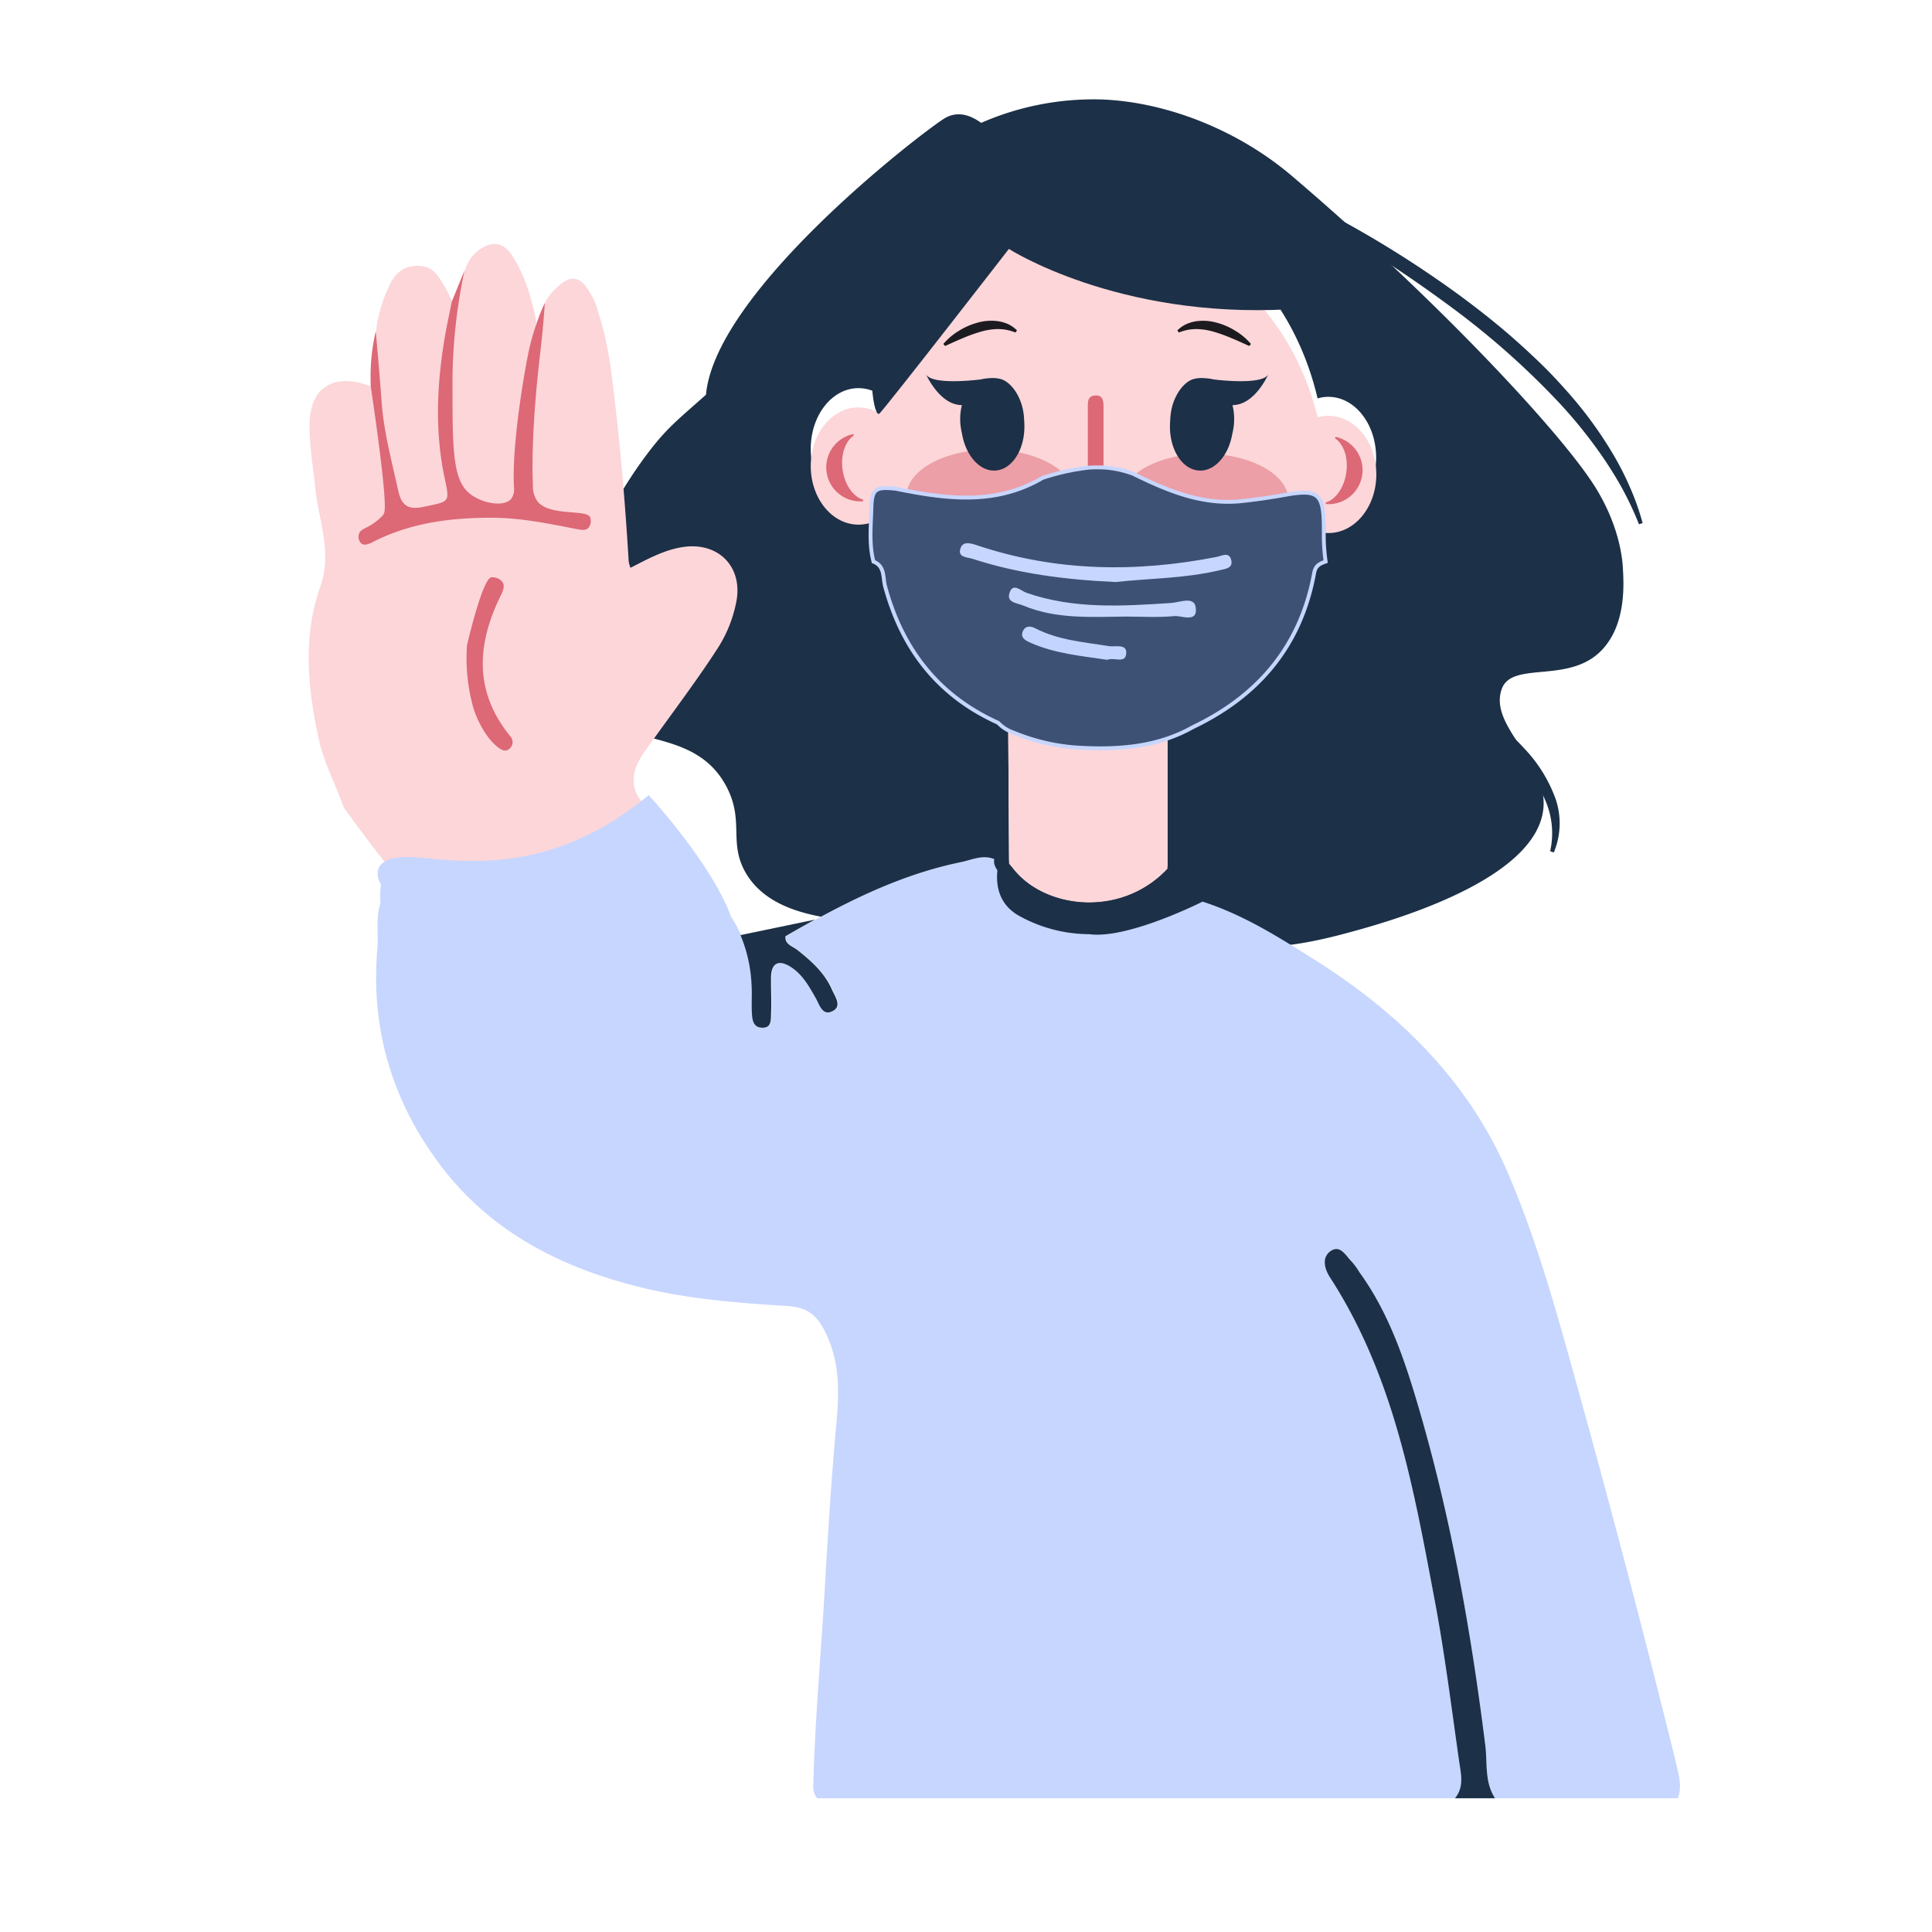 <svg id="Camada_14" data-name="Camada 14" xmlns="http://www.w3.org/2000/svg" viewBox="0 0 500 500"><defs><style>.cls-1{fill:#1c3047;}.cls-2{fill:#fcd6d9;}.cls-3{fill:#c7d6fe;}.cls-4{fill:#fed5d9;}.cls-5{fill:#fdd5d9;}.cls-6,.cls-7{fill:#dd6876;}.cls-7{opacity:0.5;}.cls-8{fill:#1c1b20;}.cls-9{fill:#3d5174;stroke:#c7d6fe;stroke-miterlimit:10;}.cls-10{fill:#c6d6fd;}.cls-11{fill:#c3d5fe;}</style></defs><path class="cls-1" d="M420,147c-.12-2.14-.78-10.47-6.85-20.45-8.63-14.21-41.82-49.47-78.1-80.41-.52-.46-1.06-.91-1.59-1.34-14-11.59-32.2-18.48-48.42-19.06a72.58,72.58,0,0,0-31.12,6.06c-2.89-2.11-6.34-3.22-9.75-1-8.34,5.53-59.1,45.15-61.46,71.35h0c-7.23,6.44-9.87,8.44-14.29,14.12-13.11,16.82-28.49,48.71-18,64.77,8.66,13.27,28.71,6.11,37.49,22.35,4.83,9,.57,14.51,5,22.35,7.41,13,27.77,12.89,45.42,13.26,76.79,1.58,77.92,11.09,109.57,2.65,9.59-2.56,49.86-13.3,51.54-32.58,1.06-12.28-14.13-21-10.82-30.68,2.68-7.75,18.3-.81,26.68-11C420.8,160.79,420.24,151.1,420,147Zm-76.17-12.85a9.51,9.51,0,0,1-1.78-.17c-4,24.83-19.57,44.92-39.9,52.49v37.65c-11.94,13.15-31.57,10.79-39.82.15-.38-.5-.78-1-1.18-1.47l-.24-38.66c-18.4-9.25-31.94-29.11-35-53a10,10,0,0,1-3.73.73c-6.83,0-12.36-7-12.36-15.71s5.53-15.71,12.36-15.71a10.11,10.11,0,0,1,5.4,1.59c7.09-28.63,29.73-49.56,56.57-49.56,27.18,0,50.06,21.46,56.84,50.64a9.29,9.29,0,0,1,2.79-.42c6.82,0,12.36,7,12.36,15.71S350.65,134.16,343.83,134.16Z"/><path class="cls-2" d="M356.19,122.78c0,8.38-5.54,15.17-12.36,15.17a9.51,9.51,0,0,1-1.78-.16c-4,24-19.57,43.38-39.9,50.69v36.36c-11.94,12.7-31.57,10.43-39.82.15-.38-.48-.78-1-1.18-1.42l-.24-37.34c-18.4-8.93-31.94-28.11-35-51.15a10.42,10.42,0,0,1-3.73.7c-6.83,0-12.36-6.79-12.36-15.17s5.53-15.17,12.36-15.17a10.41,10.41,0,0,1,5.4,1.53c7.09-27.65,29.73-47.86,56.57-47.86,27.18,0,50.06,20.72,56.84,48.9a9.6,9.6,0,0,1,2.79-.4C350.65,107.61,356.19,114.4,356.19,122.78Z"/><path class="cls-2" d="M176.56,141.6c-4.83.78-9,3.11-13.4,5.35a8.84,8.84,0,0,1-.45-1.58c-1.21-20.24-2.85-36.42-4.66-50.12-.53-4-1.41-7.81-1.41-7.81-.7-3-1.44-5.47-2-7.25a15.49,15.49,0,0,0-1.53-3.69c-1-1.81-2.25-3.93-4.18-4.31-2.08-.41-4,1.42-5.32,2.69-.65.62-3.25,3.23-4.6,8.69l-.09.4,0-.07c0-.13-.05-.26-.07-.39-.79-4.2-2.48-11.23-5.88-16.69-1-1.65-2.27-3.23-4.18-3.6q-2.34-.45-5.19,1.78c-3.34,2.61-3.66,6.5-4.57,10.16a15.37,15.37,0,0,0-1.27,2.74,16.45,16.45,0,0,0-.58,2c0-.63-.08-1.26-.15-1.9-.06-.11-.11-.23-.17-.34-.59-1.2-1.12-2.45-1.82-3.58-1.64-2.6-2.84-5.29-7-5.27s-6.16,2.52-7.45,5.47a36.09,36.09,0,0,0-3.48,15.84c-.15,2.85-.15,5.68,0,8.5L95.64,99.9c-1.41-.57-7.42-2.76-11.6.36-.61.45-3.87,2.39-3.93,9.87,0,5.42.94,10.85,1.5,16.27.86,8.38,4.4,16.53,1.33,25.24-4.61,13.08-3.35,26.32-.45,39.59,1.36,6.24,4.37,11.78,6.46,17.7,1.84,2.59,4.72,6.56,8.42,11.34,1.65,2.13,3.2,4.08,3.51,4.46,1.79,2.15,8.72,7.5,43.38,1.34,10.1-3.31,23.73-10,23.1-15.85-.27-2.48-3-3.58-3.33-7.45s1.74-6.76,3.32-9c6.05-8.44,13.29-18.1,17.9-25.26a34.09,34.09,0,0,0,5.22-12.34C192.53,146.86,186,140.08,176.56,141.6ZM97.23,102.39a8.29,8.29,0,0,1,.17,1.87C97.33,103.64,97.28,103,97.23,102.39Z"/><path class="cls-3" d="M434.23,465.39H386.92c-2.77-4.23-1.95-9.11-2.52-13.67-3.81-30.11-9.06-60-17.77-89.2-3.46-11.6-7.47-23.15-14.83-33.3a18.35,18.35,0,0,0-1.95-2.68c-1.51-1.47-3-4.37-5.35-2.86s-1.85,4.52-.32,6.88c16.65,25.74,21.68,54.78,27.14,83.72,2.61,13.85,4.32,27.81,6.33,41.74.46,3.18,1.3,6.46-1.12,9.37h-165c-1.43-1.53-1-3.32-1-5.13.49-16.55,2-33,2.95-49.56.81-14.17,1.7-28.36,3-42.52.72-8.06.93-16-3.06-23.76-2.26-4.39-4.74-6.13-9.85-6.44-12.44-.77-24.87-1.72-37-4.64-21.54-5.16-39.93-14.76-52.91-32.2-12.46-16.73-17.72-35.36-16-55.63.32-3.92-.45-7.91.8-11.77a22.53,22.53,0,0,1,.13-4.8s-4-6.32,5.28-7.1,34.84,8.11,64-16.06c0,0,16.25,17.53,21.33,31.48a28.39,28.39,0,0,1,2.56,4.72,37.68,37.68,0,0,1,2.87,12.83c.16,2.51,0,5,.1,7.54.1,1.65.36,3.52,2.56,3.62,2.54.12,2.32-2,2.39-3.51.13-3.23-.06-6.46,0-9.69.06-3.52,2-4.49,5.1-2.53s4.76,5.07,6.48,8.09c.94,1.65,1.67,4.55,4.18,3.43,2.76-1.24.84-3.79,0-5.65-1.89-4.26-5.32-7.38-9-10.29-1.24-1-3.27-1.42-3-3.53,2.52-1.45,5-2.89,7.6-4.28,11.83-6.47,24.06-12.1,37.65-14.9,3.09-.63,6.18-2.28,9.41-.37,4.57,12.08,10.53,15.8,24.58,16.13,8.23.2,16-.93,23.12-4.88a6.84,6.84,0,0,1,5.5-.62c10.47,3.36,19.56,9.13,28.63,14.82,22.16,13.91,40,31.56,50.15,55,6.77,15.67,11.54,32,16.11,48.41q14.46,51.69,27.35,103.75C434.22,458.63,435.51,461.92,434.23,465.39Z"/><path class="cls-4" d="M97.4,104.26c-.07-.62-.12-1.25-.17-1.87A8.29,8.29,0,0,1,97.4,104.26Z"/><path class="cls-5" d="M97.4,104.26c-.07-.62-.12-1.25-.17-1.87A8.29,8.29,0,0,1,97.4,104.26Z"/><path class="cls-6" d="M97.24,85.75c.76,8.32,1.26,14.69,1.55,18.55.56,7.58,2.59,15,4.2,22.39.83,3.82,2.24,5.44,6.71,4.47,6.7-1.44,6.74-1,5.38-7.41-2.62-12.33-2-24.66.12-37,.51-2.92,1.16-5.82,1.74-8.73l3.3-8.1a140.08,140.08,0,0,0-2.86,20.65c-.29,4.47-.29,7.7-.27,10.73,0,15.26.16,23,4.41,26.41,3.26,2.64,8.74,3.5,10.67,1.53a4.16,4.16,0,0,0,.83-3.13c-.63-11.33,2.87-30.66,3.75-34.93A60.86,60.86,0,0,1,141,78.42c-.37,5.59-.85,10-1.18,12.86-.3,2.47-2.5,20.73-1.9,34.23a6.68,6.68,0,0,0,1.19,4.26c3.28,4,12.82,1.9,13.63,4.15a3.09,3.09,0,0,1,.09,1.58c-.52,2.1-2.23,1.69-3.66,1.41-7.3-1.42-14.57-2.94-22.1-2.92-10.56,0-20.81,1.34-30.37,6.17-.46.23-2.07,1.2-3.07.58a2.36,2.36,0,0,1-.68-2.69c.39-1,1.38-1.17,3-2.14a14.82,14.82,0,0,0,3.23-2.65,5.76,5.76,0,0,0,.25-.57c.91-2.46-2.28-24.6-3.47-32.67-.07-1.55-.07-3.22,0-5A51.53,51.53,0,0,1,97.24,85.75Z"/><path class="cls-6" d="M120.86,167c.4-1.74,4.12-17.4,6.31-17.59a3.6,3.6,0,0,1,1.63.26c2,1,1.85,2.31.8,4.44-6.17,12.49-7,24.79,2.37,36.32a2.42,2.42,0,0,1,.69,1.74,2.34,2.34,0,0,1-1.46,2c-.56.18-1.45.1-3-1.34-4-3.69-5.71-9.68-5.71-9.68A47.61,47.61,0,0,1,120.86,167Z"/><path class="cls-6" d="M281.53,121.17c0-5.27,0-10.54,0-15.81,0-1.32-.07-2.82,1.79-3,2.18-.17,2.27,1.41,2.27,3q0,7.92,0,15.82Z"/><path class="cls-2" d="M139,83.57l-.09.4,0-.07c0-.13-.05-.26-.07-.39Z"/><path class="cls-1" d="M215.31,261.76c-2.51,1.12-3.24-1.78-4.18-3.43-1.72-3-3.38-6.11-6.48-8.09s-5-1-5.1,2.53c-.05,3.23.14,6.46,0,9.69-.07,1.54.15,3.63-2.39,3.51-2.2-.1-2.46-2-2.56-3.62-.15-2.51.06-5-.1-7.54A37.68,37.68,0,0,0,191.64,242l19.26-4c-2.55,1.39-5.08,2.83-7.6,4.28-.27,2.11,1.76,2.56,3,3.53,3.7,2.91,7.13,6,9,10.29C216.15,258,218.07,260.52,215.31,261.76Z"/><path class="cls-1" d="M376.53,465.39c2.42-2.91,1.58-6.19,1.12-9.37-2-13.93-3.72-27.89-6.33-41.74-5.46-28.94-10.49-58-27.14-83.72-1.53-2.36-2.12-5.33.32-6.88s3.84,1.39,5.35,2.86a18.35,18.35,0,0,1,1.95,2.68c7.36,10.15,11.37,21.7,14.83,33.3,8.71,29.23,14,59.09,17.77,89.2.57,4.56-.25,9.44,2.52,13.67Z"/><path class="cls-1" d="M311.16,233.37s-19.32,9.77-29.28,8.39h0a37.53,37.53,0,0,1-17.75-4.53c-4.77-2.49-6.54-6.77-6-12-1.18-1.66-1.26-3.24.38-4.68.88,1,1.78,2,2.65,3.07.4.47.8.94,1.18,1.42,8.25,10.28,27.88,12.55,39.82-.15a30.6,30.6,0,0,0,2.46-3,3.91,3.91,0,0,1,.48,2.11,1.68,1.68,0,0,0,1,1.67C310,226.43,311.16,233.37,311.16,233.37Z"/><ellipse class="cls-7" cx="256.3" cy="128.47" rx="21.71" ry="12.11"/><ellipse class="cls-7" cx="311.76" cy="129.54" rx="21.71" ry="12.11"/><path class="cls-1" d="M265.09,109.43c.35,6.59-3,12.1-7.53,12.35-4.08.22-7.69-4-8.61-9.64h0c-.11-.42-.19-.86-.26-1.3a14.88,14.88,0,0,1,.25-6c-4.95,0-8.27-5.82-9.28-7.94,1.68,2.93,14.1,1.3,14.1,1.3a15.4,15.4,0,0,1,2.5-.34,8.18,8.18,0,0,1,2.89.28c2.5.83,4.89,4.16,5.63,8.12a16.76,16.76,0,0,1,.27,2.49v0C265.07,109,265.08,109.23,265.09,109.43Z"/><path class="cls-8" d="M244.59,89.54c1.54-.68,3-1.38,4.54-2a40,40,0,0,1,4.5-1.64,17.18,17.18,0,0,1,4.58-.74,12.86,12.86,0,0,1,2.3.21,14.72,14.72,0,0,1,2.31.68l.37-.55A8.22,8.22,0,0,0,261,83.93a10,10,0,0,0-2.63-.79,12.86,12.86,0,0,0-5.39.37,17.63,17.63,0,0,0-4.84,2.12,16.27,16.27,0,0,0-4,3.39Z"/><path class="cls-1" d="M302.81,109.43c-.36,6.59,3,12.1,7.53,12.35,4.08.22,7.69-4,8.6-9.64h0c.11-.42.2-.86.27-1.3a15.06,15.06,0,0,0-.25-6c5,0,8.27-5.82,9.27-7.94-1.68,2.93-14.1,1.3-14.1,1.3a15.16,15.16,0,0,0-2.49-.34,8.22,8.22,0,0,0-2.9.28c-2.49.83-4.88,4.16-5.62,8.12a16.76,16.76,0,0,0-.27,2.49v0C302.83,109,302.82,109.23,302.81,109.43Z"/><path class="cls-8" d="M323.3,89.54c-1.54-.68-3-1.38-4.53-2a40.14,40.14,0,0,0-4.51-1.64,17.18,17.18,0,0,0-4.57-.74,12.78,12.78,0,0,0-2.3.21,14.72,14.72,0,0,0-2.31.68l-.38-.55a8.43,8.43,0,0,1,2.2-1.56,10,10,0,0,1,2.62-.79,12.91,12.91,0,0,1,5.4.37,17.44,17.44,0,0,1,4.83,2.12,15.91,15.91,0,0,1,4,3.39Z"/><path id="orelha" class="cls-6" d="M218.07,121.62c.56,3.88,2.75,6.92,5.27,7.69l.06.41a8.8,8.8,0,0,1-2.52-17.39l.06.41C218.74,114.2,217.51,117.74,218.07,121.62Z"/><path id="orelha-2" data-name="orelha" class="cls-6" d="M348.41,122.34c-.56,3.88-2.75,6.92-5.27,7.69l-.06.41a8.8,8.8,0,0,0,2.51-17.39l-.06.41C347.73,114.92,349,118.46,348.41,122.34Z"/><path class="cls-1" d="M333.47,80.05c-44.4,2.4-72.37-15.63-72.37-15.63S230.46,103.94,227.63,107s-8.47-49.58,28.67-58.83,58.61-7.11,67.42,2.49S333.47,80.05,333.47,80.05Z"/><path class="cls-9" d="M343.08,145.33c-1.5.54-2.65,1-3,3.08-3.45,18.71-14.34,31.65-31.32,39.75-9,5.09-18.89,5.87-28.83,5.37a52.07,52.07,0,0,1-17.61-3.93,9.79,9.79,0,0,1-4-2.54c-15.55-7-24.87-19.09-29.26-35.34-.61-2.24,0-5.2-3-6.36-1.19-4.58-.67-9.25-.54-13.87.14-5,1.06-5.55,6.33-5,12.9,2.62,25.75,4.38,37.94-2.8a58.87,58.87,0,0,1,12-2.66,33,33,0,0,1,4.45,0,26.71,26.71,0,0,1,7.05,1.6c9,4.43,18.14,8.28,28.63,7Q327.5,129,333,128c8-1.37,9.51-.22,9.59,8,0,.9,0,1.79,0,2.68A48.88,48.88,0,0,0,343.08,145.33Z"/><path class="cls-3" d="M288.73,150.63c-13.15-.6-25.28-2.19-37-6-1.37-.44-4-.33-3.15-2.75.68-1.95,2.74-1.27,4.36-.73,20.33,6.79,41,7.06,61.83,3,1.4-.27,3.22-1.4,3.82.61.69,2.31-1.39,2.44-3.05,2.84C306.42,149.75,297.1,149.68,288.73,150.63Z"/><path class="cls-10" d="M291.38,159.57c-8.95.09-18,.71-26.53-2.84-1.59-.66-4.32-.76-3.64-3.14.86-3,3-.68,4.42-.18,12.24,4.26,24.82,3.47,37.41,2.64,2.3-.15,6-1.84,6.41,1.14.57,4.15-3.62,2.06-5.61,2.26C299.72,159.85,295.53,159.57,291.38,159.57Z"/><path class="cls-11" d="M286.58,170.76c-6.67-1-13.44-1.59-19.73-4.35-1.16-.51-2.74-1.16-2.24-2.79.45-1.44,1.74-1.84,3.24-1.06,6,3.13,12.64,3.6,19.15,4.66,1.54.25,4.61-.68,4.48,1.79C291.33,171.93,288.29,170,286.58,170.76Z"/><path class="cls-1" d="M311.69,40.78h0a.45.45,0,0,0,.27-.1c.32-.17.08-.84.1-.65A.13.13,0,0,0,312,40h0l0,0,.23.12.52.24,1.08.48,2.17.94c1.45.61,2.89,1.27,4.34,1.91q4.32,1.94,8.62,4c5.74,2.68,11.34,5.64,16.92,8.65a277,277,0,0,1,32.18,20.33c5.11,3.79,10.12,7.74,14.85,12,2.38,2.13,4.71,4.31,7,6.58s4.41,4.62,6.5,7a103.92,103.92,0,0,1,11.21,15.56,76.29,76.29,0,0,1,4.33,8.56,65,65,0,0,1,3.16,9l-.95.31a83.34,83.34,0,0,0-3.94-8.52c-1.46-2.76-3.11-5.4-4.83-8a123.66,123.66,0,0,0-11.6-14.62,205.78,205.78,0,0,0-28-24.9,358.9,358.9,0,0,0-31.38-20.8c-5.4-3.22-10.92-6.24-16.44-9.27q-4.15-2.26-8.35-4.45L315.46,43l-2.1-1.1-1.05-.57-.53-.3-.28-.18-.09-.07-.05,0a1.36,1.36,0,0,1-.12-.12c0,.17-.23-.53.1-.72a.66.66,0,0,1,.33-.12l.16,0Z"/><path class="cls-1" d="M371.41,176.9a82.26,82.26,0,0,1,12.3,7.35c1.94,1.41,3.83,2.89,5.63,4.49a56.1,56.1,0,0,1,5.18,5,37.35,37.35,0,0,1,7.82,12.35,19.46,19.46,0,0,1-.22,14.53l-.94-.33a21.23,21.23,0,0,0-1.3-13.25,35.65,35.65,0,0,0-3.26-6,57.39,57.39,0,0,0-4.24-5.42,90.89,90.89,0,0,0-10.12-9.57c-3.63-2.95-7.41-5.77-11.33-8.36Z"/></svg>